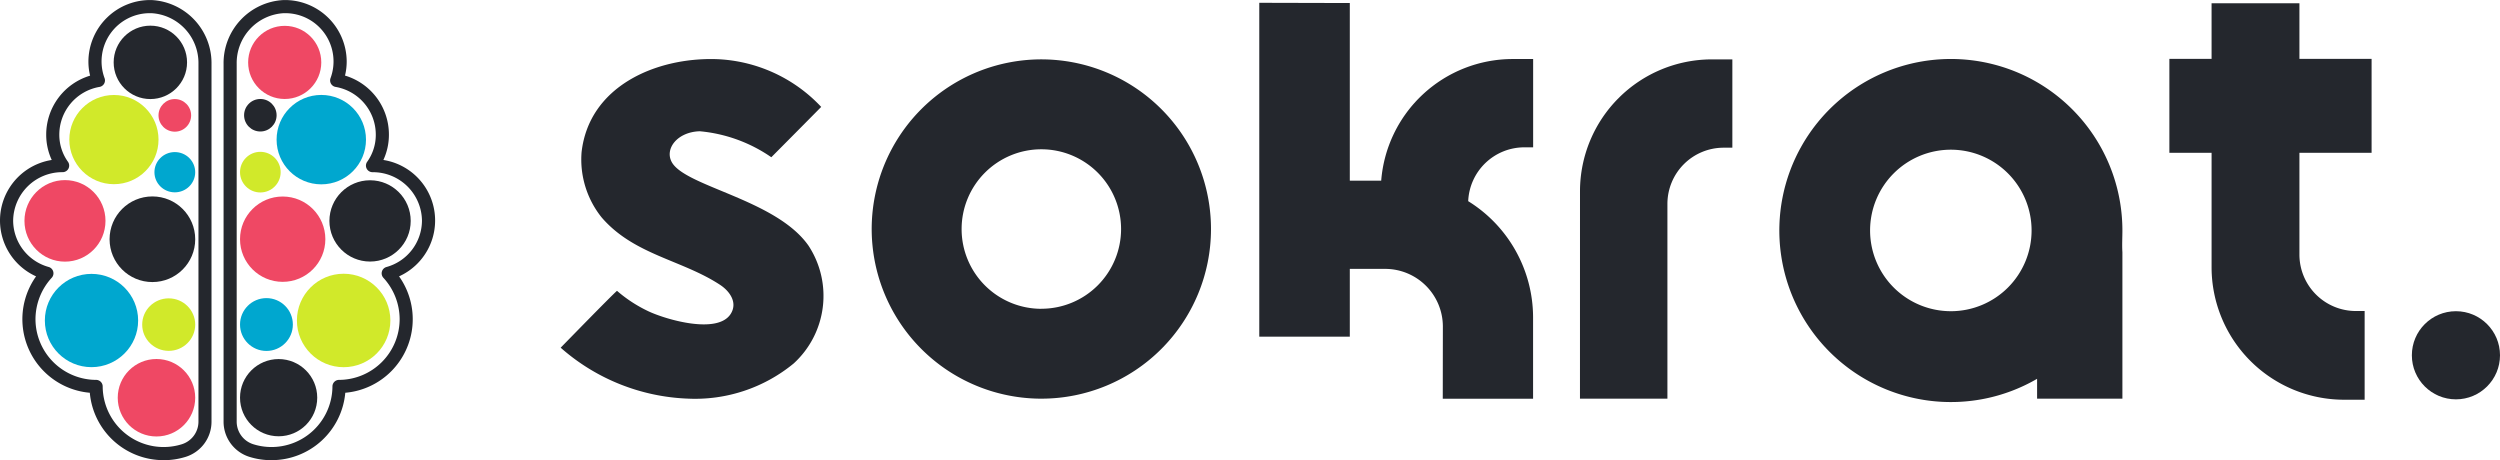 <svg xmlns="http://www.w3.org/2000/svg" width="196.347" height="36.14" viewBox="0 0 196.347 36.14">
  <g id="Group_8999" data-name="Group 8999" transform="translate(-232 -76.859)">
    <g id="Group_7677" data-name="Group 7677" transform="translate(232 76.859)">
      <g id="Icons" transform="translate(0)">
        <path id="Path_20432" data-name="Path 20432" d="M18.055,38.135a5.809,5.809,0,0,1-5.789-5.293A5.8,5.8,0,0,1,8.046,23.7a4.813,4.813,0,0,1,1.231-9.141,4.714,4.714,0,0,1-.435-2A4.833,4.833,0,0,1,12.29,7.937a4.629,4.629,0,0,1-.133-1.1A4.849,4.849,0,0,1,17.125,2a4.956,4.956,0,0,1,4.7,5.008v28.1a2.891,2.891,0,0,1-2.044,2.772,5.816,5.816,0,0,1-1.73.258ZM17,3.03a3.788,3.788,0,0,0-3.572,5.11.516.516,0,0,1-.4.681,3.805,3.805,0,0,0-3.157,3.744A3.64,3.64,0,0,0,10.55,14.7a.516.516,0,0,1-.419.817,3.853,3.853,0,0,0-3.885,3.81,3.8,3.8,0,0,0,2.788,3.636.516.516,0,0,1,.244.844A4.831,4.831,0,0,0,8,27.047a4.778,4.778,0,0,0,4.762,4.784.516.516,0,0,1,.516.516,4.785,4.785,0,0,0,6.2,4.543A1.863,1.863,0,0,0,20.8,35.105V7.005A3.916,3.916,0,0,0,17.1,3.03Z" transform="translate(-5.213 -1.995)" fill="#24272d"/>
      </g>
      <g id="Icons-2" data-name="Icons" transform="translate(17.554)">
        <path id="Path_20432-2" data-name="Path 20432" d="M8.988,38.135a5.809,5.809,0,0,0,5.789-5.293A5.8,5.8,0,0,0,19,23.7a4.813,4.813,0,0,0-1.231-9.141,4.714,4.714,0,0,0,.435-2,4.833,4.833,0,0,0-3.449-4.628,4.629,4.629,0,0,0,.133-1.1A4.849,4.849,0,0,0,9.918,2a4.956,4.956,0,0,0-4.7,5.008v28.1a2.891,2.891,0,0,0,2.044,2.772,5.816,5.816,0,0,0,1.73.258ZM10.044,3.03a3.788,3.788,0,0,1,3.572,5.11.516.516,0,0,0,.4.681,3.805,3.805,0,0,1,3.157,3.744,3.64,3.64,0,0,1-.676,2.137.516.516,0,0,0,.419.817A3.853,3.853,0,0,1,20.8,19.33a3.8,3.8,0,0,1-2.788,3.636.516.516,0,0,0-.244.844,4.831,4.831,0,0,1,1.279,3.237,4.778,4.778,0,0,1-4.762,4.784.516.516,0,0,0-.516.516,4.785,4.785,0,0,1-6.2,4.543,1.863,1.863,0,0,1-1.321-1.785V7.005a3.916,3.916,0,0,1,3.7-3.975Z" transform="translate(-5.213 -1.995)" fill="#24272d"/>
      </g>
      <ellipse id="Ellipse_1327" data-name="Ellipse 1327" cx="2.882" cy="2.882" rx="2.882" ry="2.882" transform="translate(8.927 2.016)" fill="#24272d"/>
      <ellipse id="Ellipse_1339" data-name="Ellipse 1339" cx="2.872" cy="2.872" rx="2.872" ry="2.872" transform="translate(19.489 2.03)" fill="#ef4864"/>
      <ellipse id="Ellipse_1328" data-name="Ellipse 1328" cx="3.503" cy="3.503" rx="3.503" ry="3.503" transform="translate(5.444 7.46)" fill="#d1e92a"/>
      <ellipse id="Ellipse_1337" data-name="Ellipse 1337" cx="3.511" cy="3.511" rx="3.511" ry="3.511" transform="translate(21.723 7.456)" fill="#00a7cf"/>
      <ellipse id="Ellipse_1329" data-name="Ellipse 1329" cx="3.182" cy="3.202" rx="3.182" ry="3.202" transform="translate(1.921 14.145)" fill="#ef4864"/>
      <ellipse id="Ellipse_1336" data-name="Ellipse 1336" cx="3.192" cy="3.192" rx="3.192" ry="3.192" transform="translate(25.872 14.158)" fill="#24272d"/>
      <ellipse id="Ellipse_1330" data-name="Ellipse 1330" cx="3.663" cy="3.663" rx="3.663" ry="3.663" transform="translate(3.523 21.51)" fill="#00a7cf"/>
      <ellipse id="Ellipse_1340" data-name="Ellipse 1340" cx="3.67" cy="3.67" rx="3.67" ry="3.67" transform="translate(23.319 21.499)" fill="#d1e92a"/>
      <ellipse id="Ellipse_1331" data-name="Ellipse 1331" cx="3.042" cy="3.042" rx="3.042" ry="3.042" transform="translate(9.247 28.196)" fill="#ef4864"/>
      <ellipse id="Ellipse_1344" data-name="Ellipse 1344" cx="3.032" cy="3.032" rx="3.032" ry="3.032" transform="translate(18.851 28.201)" fill="#24272d"/>
      <ellipse id="Ellipse_1332" data-name="Ellipse 1332" cx="3.363" cy="3.363" rx="3.363" ry="3.363" transform="translate(8.606 15.427)" fill="#24272d"/>
      <ellipse id="Ellipse_1338" data-name="Ellipse 1338" cx="3.351" cy="3.351" rx="3.351" ry="3.351" transform="translate(18.851 15.434)" fill="#ef4864"/>
      <ellipse id="Ellipse_1333" data-name="Ellipse 1333" cx="1.601" cy="1.581" rx="1.601" ry="1.581" transform="translate(12.129 11.944)" fill="#00a7cf"/>
      <ellipse id="Ellipse_1342" data-name="Ellipse 1342" cx="1.596" cy="1.596" rx="1.596" ry="1.596" transform="translate(18.851 11.924)" fill="#d1e92a"/>
      <ellipse id="Ellipse_1335" data-name="Ellipse 1335" cx="2.082" cy="2.062" rx="2.082" ry="2.062" transform="translate(11.168 23.432)" fill="#d1e92a"/>
      <ellipse id="Ellipse_1341" data-name="Ellipse 1341" cx="2.075" cy="2.075" rx="2.075" ry="2.075" transform="translate(18.851 23.413)" fill="#00a7cf"/>
      <circle id="Ellipse_1334" data-name="Ellipse 1334" cx="1.281" cy="1.281" r="1.281" transform="translate(12.449 7.78)" fill="#ef4864"/>
      <ellipse id="Ellipse_1343" data-name="Ellipse 1343" cx="1.277" cy="1.277" rx="1.277" ry="1.277" transform="translate(19.17 7.774)" fill="#24272d"/>
    </g>
    <g id="Group_4701" data-name="Group 4701" transform="translate(276.035 77.074)">
      <path id="Path_20388" data-name="Path 20388" d="M5062.512,1275.136a7.271,7.271,0,0,0,1.582,5.115c2.532,2.937,6.3,3.321,9.292,5.287.744.487,1.394,1.368.856,2.258-1.01,1.669-5.073.476-6.455-.168a10.812,10.812,0,0,1-2.493-1.619c-.548.494-3.486,3.512-4.423,4.467a16.006,16.006,0,0,0,9.966,4,12.187,12.187,0,0,0,8.336-2.762,7.192,7.192,0,0,0,1.167-9.245c-2.537-3.634-9.673-4.637-10.74-6.562-.582-1.046.428-2.381,2.2-2.429a11.744,11.744,0,0,1,5.615,2.04c.575-.577,3.108-3.127,3.918-3.952a11.885,11.885,0,0,0-8.25-3.753C5068.364,1267.673,5063.091,1269.931,5062.512,1275.136Z" transform="translate(-5060.872 -1263.384)" fill="#24272d" fill-rule="evenodd"/>
      <path id="Path_20389" data-name="Path 20389" d="M5196.878,1294.5h6.868v-15.311a4.414,4.414,0,0,1,4.4-4.4h.7v-6.936h-1.633a10.363,10.363,0,0,0-10.333,10.332Z" transform="translate(-5116.824 -1263.404)" fill="#24272d" fill-rule="evenodd"/>
      <path id="Path_20390" data-name="Path 20390" d="M5278.837,1260.36h6.9v4.37h5.668v7.375h-5.668v8.005a4.435,4.435,0,0,0,4.422,4.423h.7v6.967h-1.642a10.41,10.41,0,0,1-10.379-10.379v-9.015h-3.315v-7.375h3.315Z" transform="translate(-5149.178 -1260.321)" fill="#24272d" fill-rule="evenodd"/>
      <path id="Path_20391" data-name="Path 20391" d="M5243.718,1294.47h6.7v-11.5c-.036-.561,0-1.133,0-1.713a13.472,13.472,0,1,0-6.7,11.652v1.56Zm-6.774-6.871a6.342,6.342,0,1,1,6.341-6.341A6.342,6.342,0,0,1,5236.944,1287.6Z" transform="translate(-5127.762 -1263.373)" fill="#24272d" fill-rule="evenodd"/>
      <path id="Path_20392" data-name="Path 20392" d="M5115.7,1294.5a13.324,13.324,0,1,1,13.323-13.324A13.324,13.324,0,0,1,5115.7,1294.5Zm0-7.062a6.262,6.262,0,1,0-6.263-6.262A6.262,6.262,0,0,0,5115.7,1287.442Z" transform="translate(-5077.948 -1263.404)" fill="#24272d" fill-rule="evenodd"/>
      <path id="Path_20393" data-name="Path 20393" d="M5168.492,1291.393h7.093V1285a10.755,10.755,0,0,0-5.095-9.122,4.415,4.415,0,0,1,4.4-4.229h.7v-6.935h-1.633a10.366,10.366,0,0,0-10.3,9.551h-2.466v-13.949l-7.11-.018v26.224h7.11v-5.326h2.789a4.532,4.532,0,0,1,4.52,4.52Z" transform="translate(-5099.214 -1260.293)" fill="#24272d" fill-rule="evenodd"/>
      <circle id="Ellipse_1325" data-name="Ellipse 1325" cx="3.461" cy="3.461" r="3.461" transform="translate(145.39 24.227)" fill="#24272d"/>
    </g>
  </g>
</svg>

